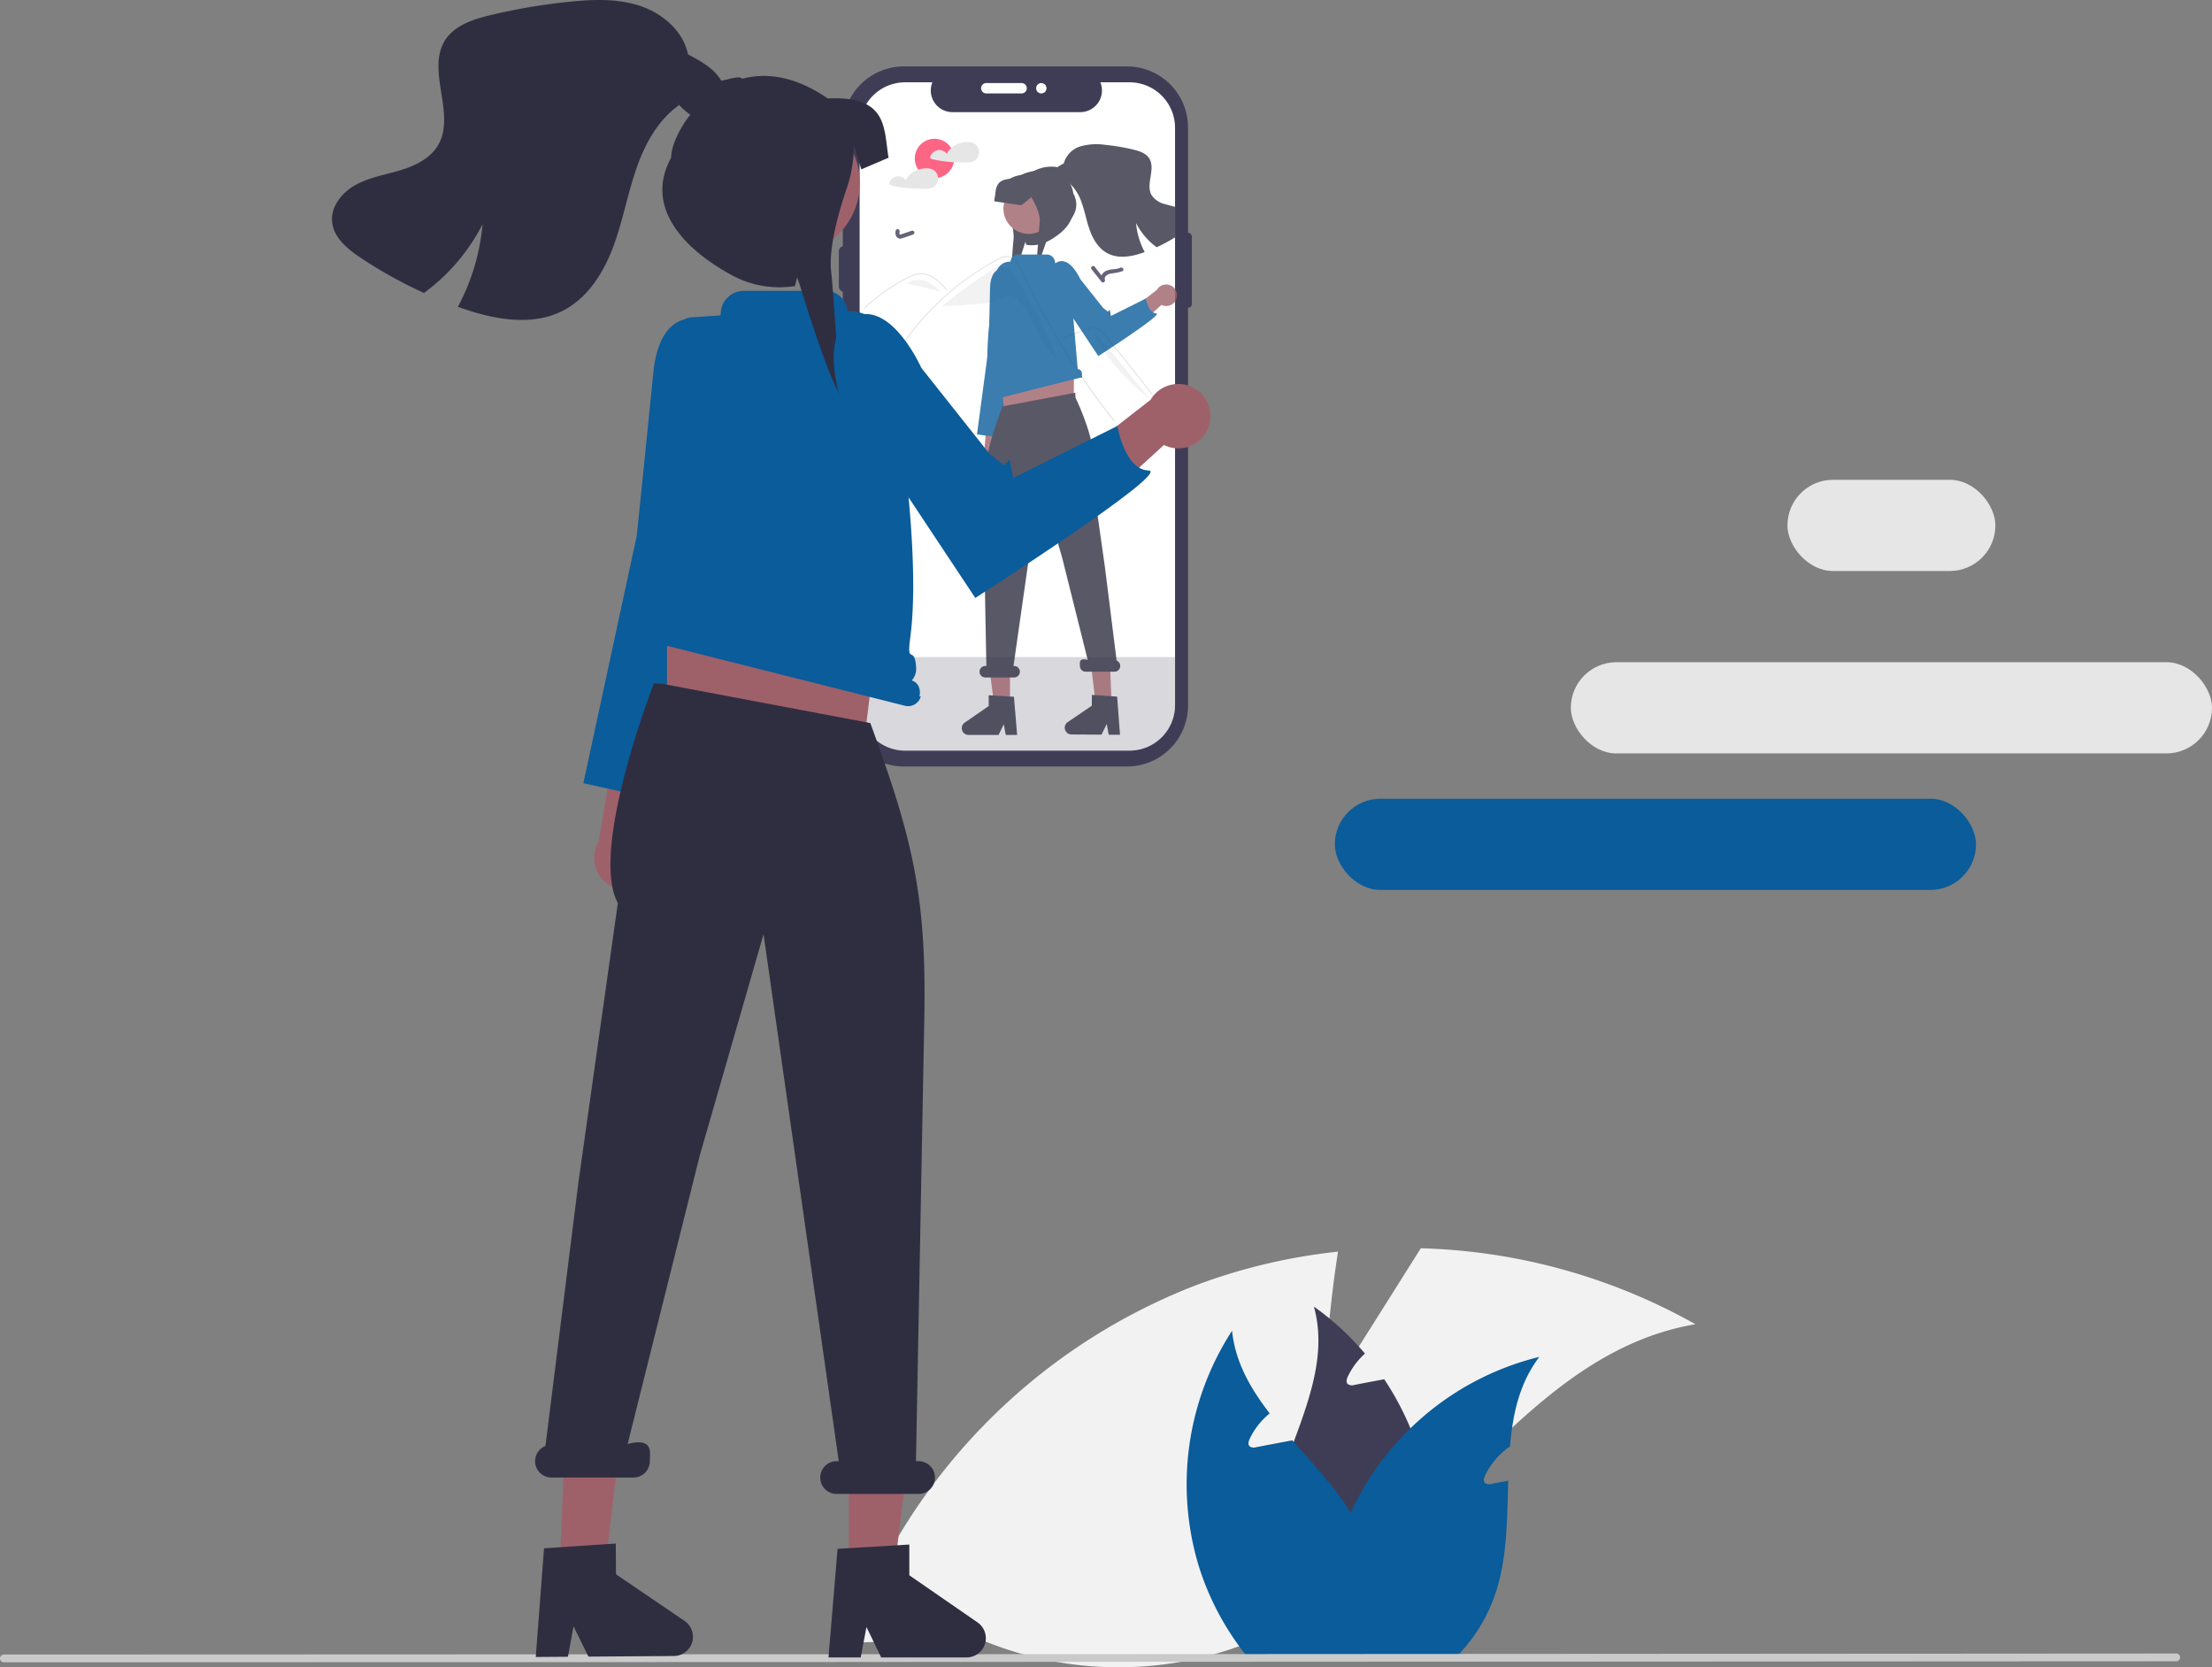 <svg xmlns="http://www.w3.org/2000/svg" id="be2af9d5-0055-4f12-a4c4-a0966ff52574" data-name="Layer 1" viewBox="0 0 674.862 508.666" class="injected-svg ClassicGrid__ImageFile-sc-td9pmq-4 fNAcXv grid_media" xmlns:xlink="http://www.w3.org/1999/xlink"><rect x="0" y="0" width="674.862" height="508.666" fill="#808080" stroke="none"/><path d="M666.194,623.871l29.85-47.377a180.672,180.672,0,0,1,83.784,23.174c-51.547,8.72-78.724,66.65-124.593,91.735a108.675,108.675,0,0,1-94.103,4.193L521.437,696.852A182.105,182.105,0,0,1,627.827,587.626a175.905,175.905,0,0,1,42.958-10.1C667.247,600.127,666.194,623.871,666.194,623.871Z" transform="translate(-262.569 -195.667)" fill="#f2f2f2"></path><path d="M692.479,696.732c-.49,1.16-1,2.3-1.54,3.44-.38.79-.77,1.59-1.18,2.37l-10.37.01h-11.47l-6.26.01c-.66-.77-1.31-1.56-1.93-2.37a51.533,51.533,0,0,1-10.58-34.14c.67-10.35,4.43-20.46,8.12-30.47,5.1-13.82,9.99-27.44,6.16-41.29a83.095,83.095,0,0,1,15.58,14.33,22.507,22.507,0,0,0-5.21,6.95c-.36.74-.65,1.73-.07,2.33a2.269,2.269,0,0,0,2.03.29c1.68-.33,3.38-.65,5.07-.98,1.35-.25,2.7-.5,4.05-.76a87.462,87.462,0,0,1,8,14.97,83.784,83.784,0,0,1,6.21,25.56A85.09,85.09,0,0,1,692.479,696.732Z" transform="translate(-262.569 -195.667)" fill="#3f3d56"></path><path d="M715.679,645.752c-.35.74-.65,1.73-.06,2.32a2.215,2.215,0,0,0,2.02.3c1.68-.33,3.39-.64,5.07-.97-.27,9.43-.28,19.02-2.19,28.09a57.748,57.748,0,0,1-1.62,6.07,50.319,50.319,0,0,1-11.07,18.6c-.12.14-.24.27-.37.4-.63.67-1.3,1.33-1.98,1.97l-15.72.01-10.37.01h-11.47c-.09-.79-.18-1.58-.25-2.37a86.009,86.009,0,0,1,7.02-42.98c.39-.86.79-1.7,1.19-2.56a84.468,84.468,0,0,1,17-23.22,85.57,85.57,0,0,1,39.33-21.79c-6.04,7.93-8.12,17.35-8.95,27.31A22.742,22.742,0,0,0,715.679,645.752Z" transform="translate(-262.569 -195.667)" fill="#0a5c9a"></path><path d="M680.219,700.172c-.16.49-.32.98-.49,1.46-.11.31-.22.62-.34.92h-11.47l-6.26.01-17.38.01c-.45-.54-.9-1.09-1.34-1.65-.19-.24-.38-.48-.56-.72a83.719,83.719,0,0,1-14.21-27.19,86.099,86.099,0,0,1,10.29-71.35c.98,9.56,5.61,17.61,11.49,25.21-.3.25-.6.48-.88.75a22.241,22.241,0,0,0-5.2,6.94c-.36.75-.65,1.74-.08,2.32a2.191,2.191,0,0,0,2.02.3c1.7-.32,3.4-.65,5.08-.97,1.35-.25,2.69-.51,4.04-.76.64-.12,1.28-.24,1.91-.36.15.17.29.33.43.49,6.17,6.97,12.63,13.88,17.42,21.62a62.517,62.517,0,0,1,3.27,6.01A51.521,51.521,0,0,1,680.219,700.172Z" transform="translate(-262.569 -195.667)" fill="#0a5c9a"></path><rect x="545.328" y="146.38" width="63.447" height="27.826" rx="13.913" fill="#e6e6e6"></rect><rect x="479.241" y="202.032" width="195.621" height="27.826" rx="13.913" fill="#e6e6e6"></rect><rect x="407.241" y="243.684" width="195.621" height="27.826" rx="13.913" fill="#0a5c9a"></rect><path d="M927.699,701.312a1.186,1.186,0,0,1-1.19,1.19l-63.03.03-15.72.01-10.37.01h-11.47l-6.26.01-17.38.01-273.46.14-2.08.01-122.32.04h-2.02l-104.12.04h-2.02l-32.5.01a1.19,1.19,0,1,1,0-2.38l32.84-.01h2.02l104.09-.04h2.02l121.37-.04h2.07l103.42-.04h1.36l167.43-.1,17.35-.01,7.94-.01,12.55-.01h10.72l16.89-.01,60.68-.04A1.186,1.186,0,0,1,927.699,701.312Z" transform="translate(-262.569 -195.667)" fill="#cacaca"></path><path d="M520.081,303.048a1.586,1.586,0,0,1-1.584-1.584v-10.77a1.584,1.584,0,0,1,3.168,0v10.77A1.586,1.586,0,0,1,520.081,303.048Z" transform="translate(-262.569 -195.667)" fill="#3f3d56"></path><path d="M625.025,266.691h0V234.543a18.606,18.606,0,0,0-18.606-18.606h-68.109a18.606,18.606,0,0,0-18.606,18.606V410.907a18.606,18.606,0,0,0,18.606,18.606H606.419a18.606,18.606,0,0,0,18.606-18.606V289.574h0a1.173,1.173,0,0,0,1.173-1.173V267.864A1.173,1.173,0,0,0,625.025,266.691Z" transform="translate(-262.569 -195.667)" fill="#3f3d56"></path><path d="M621.065,234.667v176.11a13.886,13.886,0,0,1-13.74,13.89.756.756,0,0,1-.15.01h-68.44a13.902,13.902,0,0,1-13.9-13.9v-176.11a13.894,13.894,0,0,1,13.9-13.89h8.3a6.604,6.604,0,0,0,6.12,9.1h39.02a6.426,6.426,0,0,0,2.48-.5,6.586,6.586,0,0,0,3.62-8.6h8.9A13.892,13.892,0,0,1,621.065,234.667Z" transform="translate(-262.569 -195.667)" fill="#fff"></path><path d="M520.081,284.675a1.586,1.586,0,0,1-1.584-1.584v-10.77a1.584,1.584,0,1,1,3.168,0v10.77A1.586,1.586,0,0,1,520.081,284.675Z" transform="translate(-262.569 -195.667)" fill="#3f3d56"></path><path d="M519.764,263.769a1.586,1.586,0,0,1-1.584-1.584v-10.77a1.584,1.584,0,0,1,3.168,0v10.77A1.586,1.586,0,0,1,519.764,263.769Z" transform="translate(-262.569 -195.667)" fill="#3f3d56"></path><path d="M561.894,222.589a1.586,1.586,0,0,1,1.584-1.584h10.77a1.584,1.584,0,1,1,0,3.168h-10.77A1.586,1.586,0,0,1,561.894,222.589Z" transform="translate(-262.569 -195.667)" fill="#fff"></path><circle cx="317.697" cy="26.922" r="1.584" fill="#fff"></circle><path d="M572.791,280.666c-.866-1.432-1.892-2.962-3.499-3.429-1.861-.542-3.773.534-5.395,1.596a157.209,157.209,0,0,0-13.991,10.308l.005.056,10.44-.72c2.514-.173,5.115-.371,7.337-1.56a6.467,6.467,0,0,1,2.62-1.096,4.212,4.212,0,0,1,3.035,1.643c4.811,5.123,6.204,12.959,11.602,17.46A171.304,171.304,0,0,0,572.791,280.666Z" transform="translate(-262.569 -195.667)" fill="#f2f2f2"></path><path d="M602.366,324.123c-.532-.672-.749-.829-1.274-1.507q-6.41-8.291-12.05-17.141-3.831-6.011-7.282-12.253-1.643-2.967-3.196-5.981-1.205-2.337-2.356-4.702c-.219-.45-.433-.903-.645-1.356-.5-1.066-.991-2.138-1.518-3.189a8.774,8.774,0,0,0-2.434-3.261,3.321,3.321,0,0,0-1.73-.666,4.825,4.825,0,0,0-2.504.717,80.611,80.611,0,0,0-15.851,10.931,82.523,82.523,0,0,0-12.878,14.295c-.114.163-.383.007-.268-.156q.679-.96,1.384-1.899a82.979,82.979,0,0,1,21.185-19.76q2.061-1.335,4.199-2.546c.718-.407,1.44-.809,2.174-1.185a5.297,5.297,0,0,1,2.305-.714c2.797-.043,4.245,3.124,5.24,5.256q.469,1.006.949,2.006,1.815,3.797,3.77,7.524,1.207,2.301,2.466,4.576,3.919,7.082,8.331,13.878c3.897,6.001,7.762,11.302,12.201,16.914C602.708,324.059,602.49,324.28,602.366,324.123Z" transform="translate(-262.569 -195.667)" fill="#e4e4e4"></path><path d="M551.251,284.15c-.163-.181-.324-.362-.488-.543a14.371,14.371,0,0,0-4.445-3.654,6.449,6.449,0,0,0-2.702-.626,7.711,7.711,0,0,0-2.805.612c-.422.169-.835.36-1.242.564-.465.234-.921.483-1.376.735q-1.28.708-2.526,1.478-2.48,1.533-4.804,3.299-1.205.916-2.36,1.892-1.075.907-2.106,1.862c-.147.136-.366-.084-.219-.219.181-.169.364-.336.548-.502q.776-.702,1.578-1.377,1.461-1.233,2.998-2.371,2.39-1.77,4.944-3.3,1.276-.764,2.588-1.464c.264-.141.531-.278.801-.409a12.774,12.774,0,0,1,1.905-.775,6.776,6.776,0,0,1,2.877-.283,7.49,7.49,0,0,1,2.654.918,17.937,17.937,0,0,1,4.401,3.942C551.603,284.079,551.384,284.299,551.251,284.15Z" transform="translate(-262.569 -195.667)" fill="#e4e4e4"></path><path d="M586.885,298.933l4.167-1.524,2.069-.757a21.161,21.161,0,0,1,2.043-.704,3.223,3.223,0,0,1,1.849.024,4.261,4.261,0,0,1,1.442.894,11.703,11.703,0,0,1,1.183,1.263c.451.541.894,1.088,1.34,1.634q2.76,3.375,5.484,6.78,2.724,3.405,5.411,6.838,2.694,3.442,5.351,6.913.325.425.65.851c.12.157.39.002.268-.157q-2.677-3.506-5.39-6.983-2.721-3.485-5.479-6.941-2.758-3.456-5.553-6.881-.696-.853-1.395-1.705c-.393-.479-.781-.963-1.212-1.409a4.37,4.37,0,0,0-2.962-1.561,5.718,5.718,0,0,0-2.015.443c-.697.252-1.392.509-2.088.763l-4.197,1.535-1.049.384c-.186.068-.106.368.083.299Z" transform="translate(-262.569 -195.667)" fill="#e4e4e4"></path><path d="M545.769,281.747a6.728,6.728,0,0,0-6.776.485,96.646,96.646,0,0,1,10.996,2.566C548.489,283.919,547.316,282.542,545.769,281.747Z" transform="translate(-262.569 -195.667)" fill="#f2f2f2"></path><path d="M538.973,282.228l-.408.331c.138-.116.281-.225.429-.328Z" transform="translate(-262.569 -195.667)" fill="#f2f2f2"></path><path d="M598.299,298.948a3.469,3.469,0,0,0-1.467-1.225l-.573.023a64.981,64.981,0,0,0,17.308,19.787Z" transform="translate(-262.569 -195.667)" fill="#f2f2f2"></path><circle cx="285.102" cy="48.35" r="6.01" fill="#fd6584"></circle><path d="M561.121,241.171a2.979,2.979,0,0,0-2.514-2.091.244.244,0,0,0-.041,0,.318.318,0,0,0-.05-.011,7.342,7.342,0,0,0-5.755,1.756,5.392,5.392,0,0,0-1.312,1.81,2.907,2.907,0,0,0-2.438-1.188,2.967,2.967,0,0,0-2.656,2.14.344.344,0,0,0,.155.38,1.502,1.502,0,0,0,.628.32c.497.106.999.203,1.501.29q1.472.257,2.96.416.982.105,1.969.167c1.359.086,2.726.106,4.087.063a4.663,4.663,0,0,0,1.94-.342,2.88,2.88,0,0,0,1.114-.97A3.274,3.274,0,0,0,561.121,241.171Z" transform="translate(-262.569 -195.667)" fill="#e6e6e6"></path><path d="M548.757,249.927a3.073,3.073,0,0,0-.126-.743,2.985,2.985,0,0,0-2.516-2.091.216.216,0,0,0-.038,0,.425.425,0,0,0-.052-.011,7.471,7.471,0,0,0-3.306.34,6.124,6.124,0,0,0-3.759,3.225,2.909,2.909,0,0,0-2.44-1.188,2.967,2.967,0,0,0-2.656,2.14.35.35,0,0,0,.155.38,1.515,1.515,0,0,0,.628.32c.5.106.999.203,1.504.29q1.472.257,2.958.416a43.929,43.929,0,0,0,6.059.23,4.67,4.67,0,0,0,1.94-.342,2.874,2.874,0,0,0,1.112-.97A3.211,3.211,0,0,0,548.757,249.927Z" transform="translate(-262.569 -195.667)" fill="#e6e6e6"></path><path d="M535.815,266.188a2.291,2.291,0,0,0,.255,1.668,1.392,1.392,0,0,0,1.618.535c1.142-.355,2.27-.77,3.402-1.155a.627.627,0,0,0,.428-.754.619.619,0,0,0-.754-.428l-2.83.962c-.214.073-.426.155-.644.215-.023.006-.106.025-.101.024.01-.001.075.006.003.001q-.061-.018.001.008l-.054-.031c.049.041-.006-.006-.023-.023-.015-.015-.059-.076-.025-.026a.757.757,0,0,1-.064-.113c.03.066-.026-.098-.03-.12a2.624,2.624,0,0,1,.043-.764.616.616,0,0,0-.613-.613.628.628,0,0,0-.613.613Z" transform="translate(-262.569 -195.667)" fill="#3f3d56" opacity="0.8"></path><path d="M595.635,277.861l3.02,3.808c.384.485,1.208-.04,1.024-.596-.376-1.137.923-1.771,1.82-1.958a15.936,15.936,0,0,0,3.513-.72c.717-.325.095-1.381-.618-1.058-1.321.598-2.861.324-4.198.906a2.681,2.681,0,0,0-1.698,3.156l1.024-.596-3.02-3.808a.617.617,0,0,0-.866,0,.627.627,0,0,0,0,.866Z" transform="translate(-262.569 -195.667)" fill="#3f3d56" opacity="0.8"></path><path d="M621.067,396.124v14.657a13.888,13.888,0,0,1-13.742,13.888c-.05.004-.104.004-.15.004H538.734a13.895,13.895,0,0,1-13.896-13.892V396.124Z" transform="translate(-262.569 -195.667)" fill="#3f3d56" opacity="0.2"></path><g opacity="0.8"><path d="M621.065,258.787v9.29a45.889,45.889,0,0,1-5.61,3.02,20.994,20.994,0,0,1-6.29-7.37,23.04,23.04,0,0,0,2.65,8.86c-.05.01-.1.03-.14.04-3.63,1.3-7.81,2.12-11.22.32-2.54-1.34-4.21-3.94-5.24-6.63a34.496,34.496,0,0,1-1.1-3.49c-.43-1.6-.82-3.21-1.35-4.78-.02-.07-.05-.13-.07-.2-.05-.16-.11-.32-.16-.48a14.31,14.31,0,0,0-3.45-5.6,9.699,9.699,0,0,0-.99-.81l.28-.34a7.7,7.7,0,0,1-1.49,1.36,2.576,2.576,0,0,1-2.21.47c-1.5-.44-1.93-2.51-1.22-3.91.01-.02.02-.05.03-.07a.999.999,0,0,1,.08-.14,5.485,5.485,0,0,1,1.58-1.64,15.829,15.829,0,0,1,1.98-1.17,7.511,7.511,0,0,1,5.1-5.2,18.064,18.064,0,0,1,7.54-.46,64.934,64.934,0,0,1,8.55,1.44c1.84.44,3.83,1.08,4.86,2.68,2.08,3.24-1.18,7.93.75,11.25a6.696,6.696,0,0,0,4.08,2.71C619.015,258.247,620.065,258.467,621.065,258.787Z" transform="translate(-262.569 -195.667)" fill="#2f2e41"></path><path d="M565.982,256.886l2.812.352v-.352l.552-1.628v.07a13.672,13.672,0,0,0,.285,2.781,14.417,14.417,0,0,0,.492,1.825c.826,2.405,1.972,6.356,1.642,9.014-.236,1.951-.724,11.207-1.15,13.204,1.121-.657,4.524-11.893,4.524-11.893l.295-.84.218.935a10.889,10.889,0,0,0,2.665.088,10.625,10.625,0,0,0,2.921-.696h.004a10.536,10.536,0,0,0,1.248-.584,22.276,22.276,0,0,0,3.582-2.405c3.241-2.721,5.024-6.236,2.872-10.167a8.738,8.738,0,0,0-2.06-4.616c-.021-.028-.042-.06-.067-.088l-2.401-3.174-.309-.408a.983.983,0,0,1-.541.025c-.78-.113-1.979-.594-2.236-.2-2.552-.689-5.66-.32-9.186,2.106C565.619,249.929,566.526,253.768,565.982,256.886Z" transform="translate(-262.569 -195.667)" fill="#2f2e41"></path><circle cx="313.845" cy="63.64" r="7.712" fill="#9e616a"></circle><path d="M565.866,256.999l.271.116,8.04,1.181,3.055-2.464s2.883,4.721,2.545,7.477c-.098.819-.239,2.872-.404,5.171-.239,3.389-.527,7.302-.791,8.539.77-.453,2.58-5.73,3.712-9.235h.004c.577-1.786.977-3.111.977-3.111l.309-.872.225.967a11.166,11.166,0,0,0,3.319.028c3.241-2.721,5.024-6.236,2.872-10.167a8.738,8.738,0,0,0-2.06-4.616c.577-.38-1.909-3.737-2.25-3.206-.07-.018-.144-.039-.218-.056a8.474,8.474,0,0,0-.963-.179,11.297,11.297,0,0,0-7.386,1.8q-.48.285-.97.622A9.645,9.645,0,0,0,565.866,256.999Z" transform="translate(-262.569 -195.667)" fill="#2f2e41"></path><path d="M568.517,338.009a3.431,3.431,0,0,0-.892-5.185l3.29-27.483-5.86,2.41-2.274,26.51a3.45,3.45,0,0,0,5.736,3.747Z" transform="translate(-262.569 -195.667)" fill="#9e616a"></path><path d="M571.997,280.14l-3.956-2.519s-3.31.029-3.42,6.012-.385,17.646-.385,17.646l-3.602,26.9,8.042,1.105,3.841-29.026,2.993-8.767Z" transform="translate(-262.569 -195.667)" fill="#0a5c9a"></path><polygon points="327.633 126.796 306.541 126.444 304.783 112.031 327.633 112.031 327.633 126.796" fill="#9e616a"></polygon><polygon points="308.134 214.974 303.265 214.974 300.948 196.192 308.135 196.192 308.134 214.974" fill="#9e616a"></polygon><polygon points="339.156 214.908 334.286 214.874 332.101 196.077 338.434 197.529 339.156 214.908" fill="#9e616a"></polygon><polygon points="323.926 99.618 325.029 102.487 324.809 105.355 303.215 112.834 304.287 100.28 306.714 97.411 323.926 99.618" fill="#ffb6b6"></polygon><path d="M571.915,408.237l-1.21-.07-5.21-.31-1.28-.08v3.3l-7.32,5.05a2.063,2.063,0,0,0,1.17,3.76h9.16l1.58-3.26.62,3.26h3.46Z" transform="translate(-262.569 -195.667)" fill="#2f2e41"></path><path d="M603.395,408.187l-1.77-.12-5.1-.34-.83-.06-.02,3.3-7.36,5.01a2.058,2.058,0,0,0,1.15,3.76l9.16.06,1.61-3.25.59,3.27,3.45.02Z" transform="translate(-262.569 -195.667)" fill="#2f2e41"></path><path d="M603.24,397.207l-3.546-28.341-4.219-29.881c3.089-5.737-4.772-21.995-4.772-21.995l-.077-1.511-22.225,4.193.005-.021c-4.546,12.398-6.052,18.523-5.803,31.726l.896,47.462h-.281a1.758,1.758,0,1,0,0,3.515h8.789a1.758,1.758,0,0,0,0-3.515h-.227l8.067-56.513,6.839,23.729,7.734,30.936c-2.812-.703-2.376.926-2.376,1.849a1.758,1.758,0,0,0,1.758,1.758h8.789a1.756,1.756,0,0,0,.648-3.388Z" transform="translate(-262.569 -195.667)" fill="#2f2e41"></path><path d="M592.678,310.289l-.042-.966a1.402,1.402,0,0,0-1.267-1.053c-.293-3.349-1.525-17.798-1.599-18.428l-.003-.027-.56-11.973a1.771,1.771,0,0,0-1.653-1.684l-2.96-.193a.157.157,0,0,1-.151-.157,2.489,2.489,0,0,0-2.489-2.489h-8.764a2.331,2.331,0,0,0-2.312,2.04.155.155,0,0,1-.157.139l-.001,0a4.164,4.164,0,0,0-4.189,3.454c-1.198,6.971-3.599,22.794-2.412,31.59.413,3.062-.478.637-.634,3.199a1.886,1.886,0,0,0,.47,1.367,1.36,1.36,0,0,0-.818,1.728l-.154-.038a1.406,1.406,0,0,0,1.707,1.02l26.929-6.789C592.369,310.841,592.867,311.042,592.678,310.289Z" transform="translate(-262.569 -195.667)" fill="#0a5c9a"></path><path d="M621.521,286.699a3.267,3.267,0,0,1-4.6,1.981l-8.44,7.702-1.121-5.927,8.191-6.386a3.284,3.284,0,0,1,5.969,2.63Z" transform="translate(-262.569 -195.667)" fill="#9e616a"></path><path d="M592.147,280.812s-2.943-6.65-6.66-5.328-1.798,7.775-1.798,7.775l13.964,21.042s20.141-12.92,17.692-13.012-3.182-4.546-3.182-4.546l-10.645,5.319-.36-1.893-.577.577-1.49-1.173Z" transform="translate(-262.569 -195.667)" fill="#0a5c9a"></path></g><path d="M460.672,464.272a9.76,9.76,0,0,0-1.357-14.904l15.54-77.187-17.161,5.51-12.439,74.659a9.813,9.813,0,0,0,15.417,11.922Z" transform="translate(-262.569 -195.667)" fill="#9e616a"></path><path d="M483.618,300.965l-10.648-8.037s-9.393-.665-11.056,16.274-5.079,49.95-5.079,49.95l-16.293,75.463,22.554,4.95,17.451-81.438,10.469-24.184Z" transform="translate(-262.569 -195.667)" fill="#0a5c9a"></path><polygon points="203.495 228.522 263.495 227.522 268.495 186.522 203.495 186.522 203.495 228.522" fill="#9e616a"></polygon><polygon points="258.963 479.353 272.815 479.353 279.404 425.926 258.961 425.927 258.963 479.353" fill="#9e616a"></polygon><polygon points="170.719 479.167 184.57 479.07 190.786 425.598 172.771 429.73 170.719 479.167" fill="#9e616a"></polygon><polygon points="214.041 151.213 210.903 159.373 211.53 167.533 272.955 188.808 269.907 153.096 263.002 144.936 214.041 151.213" fill="#ffb6b6"></polygon><circle cx="240.393" cy="55.841" r="21.938" fill="#9e616a"></circle><path d="M518.097,668.187l21.896-1.307v9.381l20.817,14.377a5.86,5.86,0,0,1-3.33,10.682H531.412l-4.493-9.279-1.754,9.279h-9.829Z" transform="translate(-262.569 -195.667)" fill="#2f2e41"></path><path d="M428.55,668.034l21.886-1.46.066,9.381,20.917,14.231a5.86,5.86,0,0,1-3.255,10.705l-26.067.182-4.558-9.248-1.689,9.292-9.828.069Z" transform="translate(-262.569 -195.667)" fill="#2f2e41"></path><path d="M428.978,636.808l10.086-80.619,12-85c-8.788-16.32,11-67,11-67l2.793.134,63.22,11.927-.014-.061c12.931,35.268,17.215,52.691,16.506,90.248l-2.547,135.01h.799a5,5,0,0,1,0,10h-25a5,5,0,1,1,0-10h.645l-22.947-160.757-19.455,67.498-22,88c8-2,6.758,2.634,6.758,5.258a5,5,0,0,1-5,5h-25a4.995,4.995,0,0,1-1.844-9.639Z" transform="translate(-262.569 -195.667)" fill="#2f2e41"></path><path d="M457.142,406.814l2-20a3.987,3.987,0,0,1,3.605-2.995c.833-9.527,4.339-50.629,4.549-52.421l.008-.076,1.594-34.058a5.037,5.037,0,0,1,4.703-4.79l8.421-.55a.446.446,0,0,0,.431-.445,7.081,7.081,0,0,1,7.081-7.081h24.931a6.63,6.63,0,0,1,6.576,5.804.44.44,0,0,0,.448.396l.003-0a11.845,11.845,0,0,1,11.915,9.824c3.408,19.831,10.239,64.84,6.862,89.862-1.176,8.711,1.359,1.812,1.803,9.1a5.365,5.365,0,0,1-1.336,3.89c2.058.598,2.856,2.821,2.328,4.916l.438-.108a4,4,0,0,1-4.856,2.901L462.043,391.67C459.9,391.13,456.602,408.956,457.142,406.814Z" transform="translate(-262.569 -195.667)" fill="#0a5c9a"></path><path d="M479.469,232.001c-4.087,1.217-7.9-2.202-10.745-5.441l1.011,1.2c-6.692,4.713-10.693,12.39-13.289,20.161-2.596,7.763-4.044,15.894-6.975,23.546-2.93,7.643-7.66,15.037-14.9,18.85-9.699,5.107-21.583,2.785-31.9-.9-.137-.051-.266-.094-.403-.146a65.737,65.737,0,0,0,7.523-25.191,59.771,59.771,0,0,1-17.873,20.967,137.213,137.213,0,0,1-19.381-10.779c-3.984-2.665-8.183-6.109-8.645-10.882-.471-4.738,3.067-9.065,7.24-11.344s8.971-3.05,13.529-4.421c4.55-1.362,9.194-3.599,11.584-7.711,5.509-9.459-3.761-22.8,2.151-32.02,2.913-4.533,8.568-6.349,13.812-7.609a182.603,182.603,0,0,1,24.317-4.104c7.189-.72,14.617-.985,21.455,1.328,6.838,2.313,13.041,7.686,14.506,14.763,3.993,2.099,8.217,4.421,10.359,8.405C484.987,224.649,483.796,230.715,479.469,232.001Z" transform="translate(-262.569 -195.667)" fill="#2f2e41"></path><path d="M473.368,230.407c-3.914,4.903-6.044,10.205-6.044,13.38-8.13,14.859,3.496,27.623,18.356,35.753a30.443,30.443,0,0,0,19.45,3.391l.622-2.654.842,2.39s9.675,31.954,12.866,33.828c-1.211-5.687-2.598-32.017-3.272-37.567-.933-7.554,2.32-18.799,4.667-25.638a40.366,40.366,0,0,0,2.21-13.1v-.195l2.285,7.34,8.319-3.549c-1.548-8.878,0-18.956-18.556-18.082-10.036-6.902-18.873-7.953-26.133-5.996-.937-1.448-6.339,1.264-7.9.502" transform="translate(-262.569 -195.667)" fill="#2f2e41"></path><path d="M631.434,325.498a9.76,9.76,0,0,1-13.745,5.92l-25.216,23.012-3.348-17.71,24.475-19.081a9.813,9.813,0,0,1,17.835,7.858Z" transform="translate(-262.569 -195.667)" fill="#9e616a"></path><path d="M543.668,307.908s-8.793-19.87-19.898-15.921-5.371,23.229-5.371,23.229l41.722,62.87s60.179-38.604,52.861-38.877-9.507-13.582-9.507-13.582l-31.806,15.892-1.076-5.657-1.725,1.725-4.451-3.503Z" transform="translate(-262.569 -195.667)" fill="#0a5c9a"></path></svg>